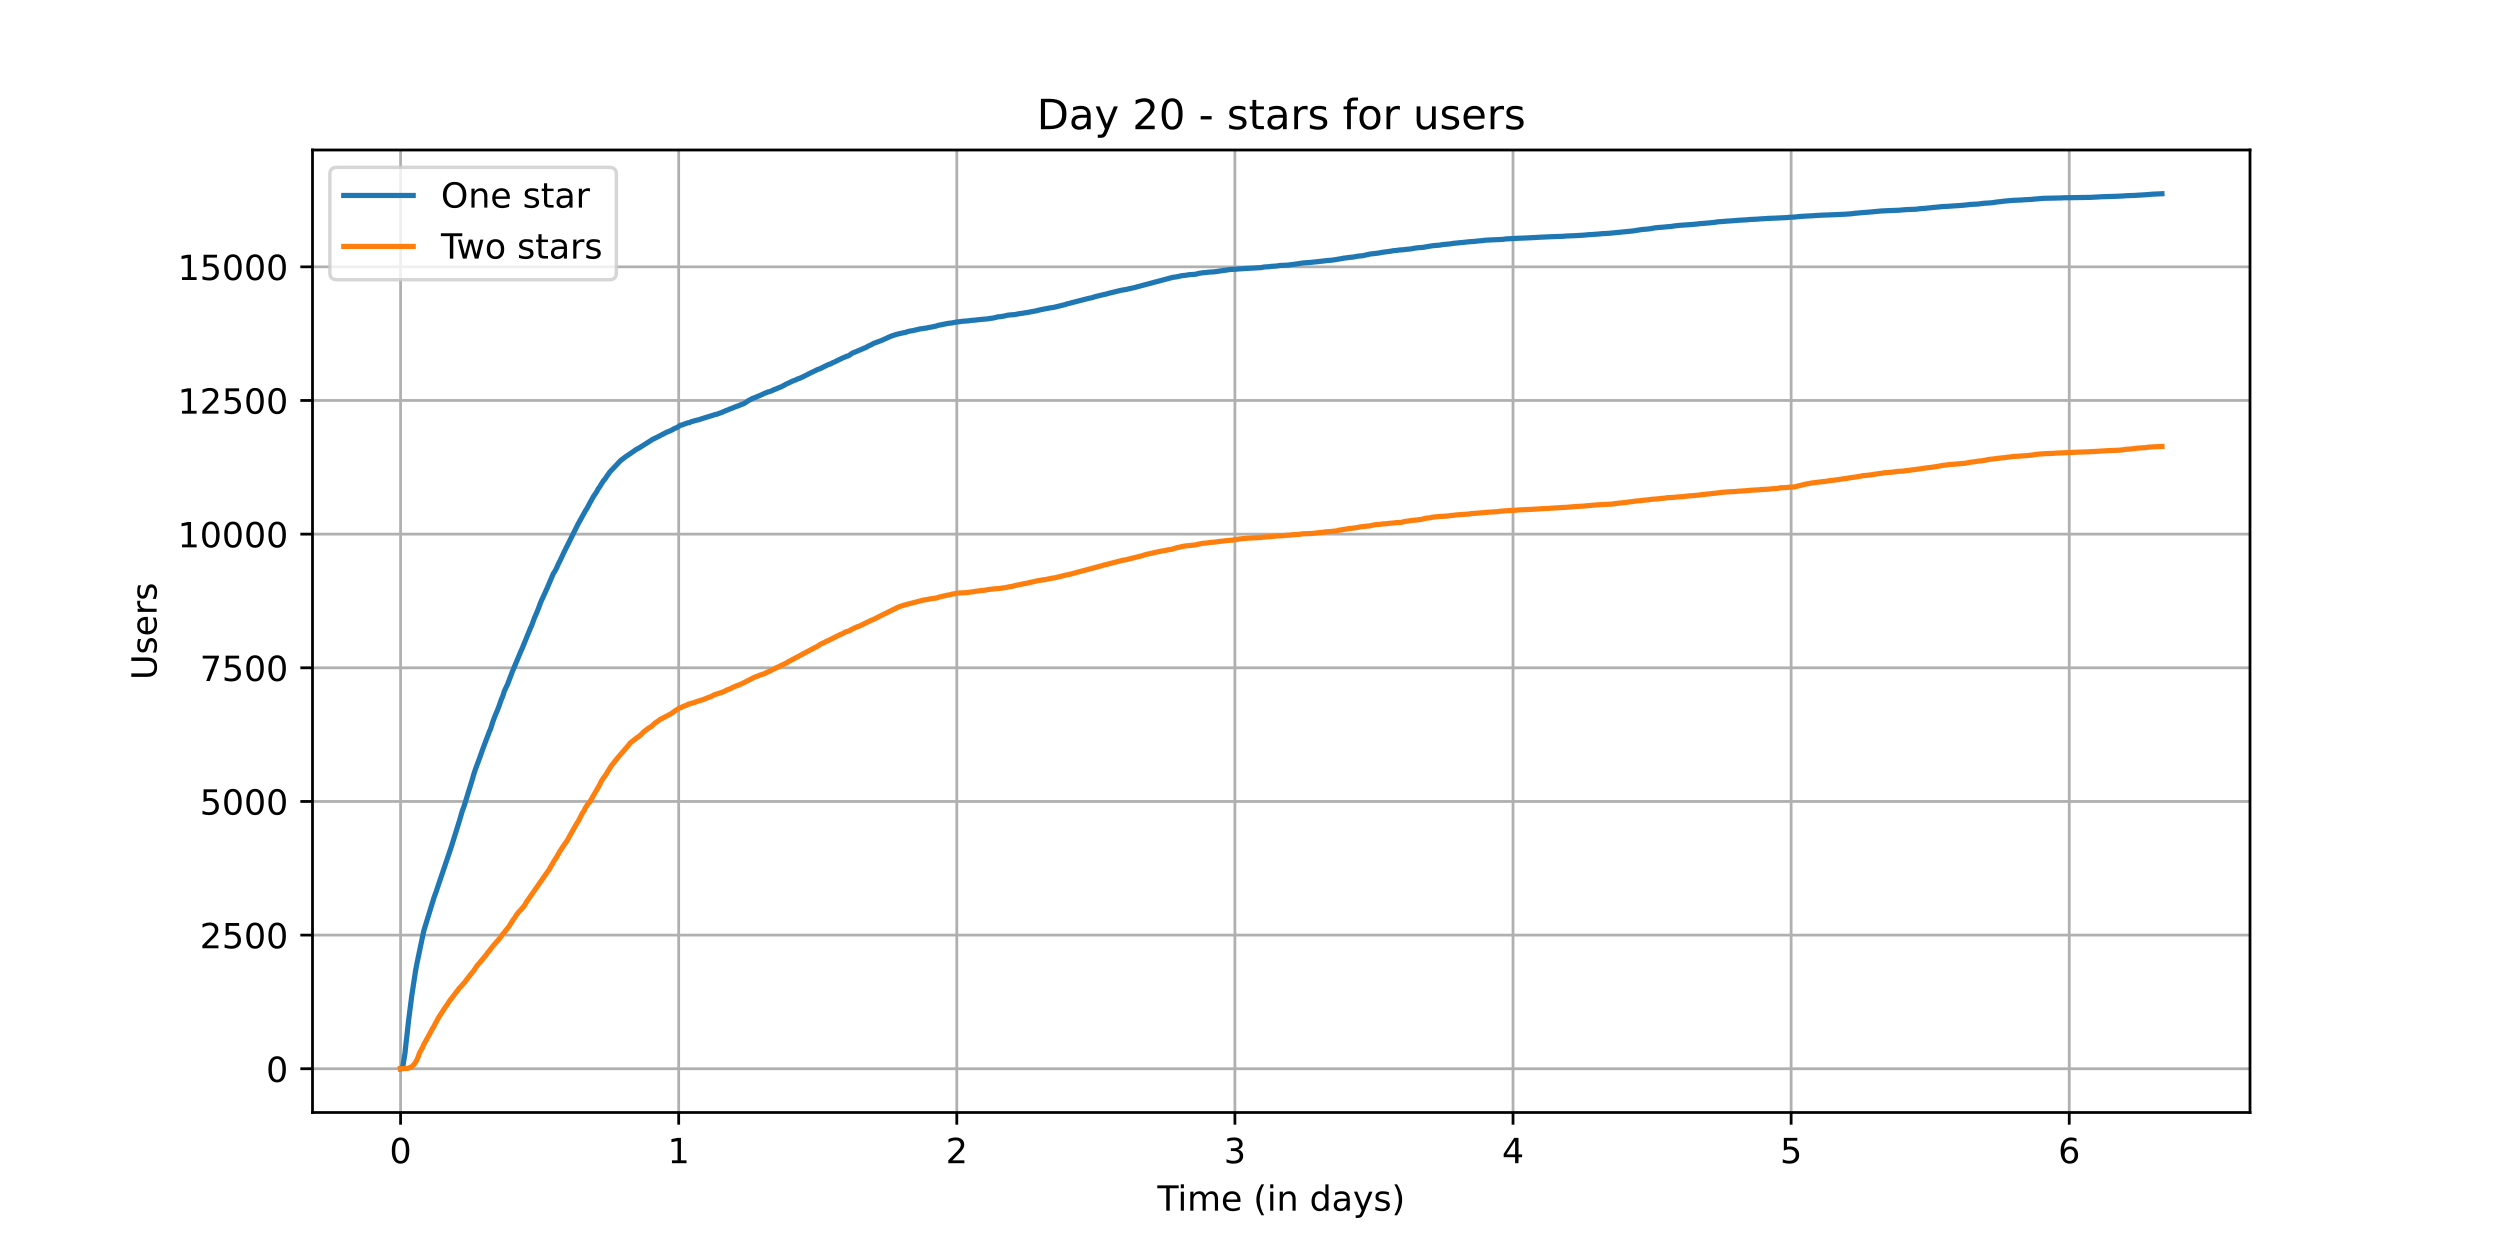 <?xml version="1.0" encoding="utf-8" standalone="no"?>
<!DOCTYPE svg PUBLIC "-//W3C//DTD SVG 1.1//EN"
  "http://www.w3.org/Graphics/SVG/1.1/DTD/svg11.dtd">
<!-- Created with matplotlib (https://matplotlib.org/) -->
<svg height="360pt" version="1.1" viewBox="0 0 720 360" width="720pt" xmlns="http://www.w3.org/2000/svg" xmlns:xlink="http://www.w3.org/1999/xlink">
 <defs>
  <style type="text/css">*{stroke-linecap:butt;stroke-linejoin:round;}</style>
 </defs>
 <g id="figure_1">
  <g id="patch_1">
   <path d="M 0 360 
L 720 360 
L 720 0 
L 0 0 
z
" style="fill:#ffffff;"/>
  </g>
  <g id="axes_1">
   <g id="patch_2">
    <path d="M 90 320.4 
L 648 320.4 
L 648 43.2 
L 90 43.2 
z
" style="fill:#ffffff;"/>
   </g>
   <g id="matplotlib.axis_1">
    <g id="xtick_1">
     <g id="line2d_1">
      <path clip-path="url(#pa13ae4df07)" d="M 115.364 320.4 
L 115.364 43.2 
" style="fill:none;stroke:#b0b0b0;stroke-linecap:square;stroke-width:0.8;"/>
     </g>
     <g id="line2d_2">
      <defs>
       <path d="M 0 0 
L 0 3.5 
" id="m9152750bd2" style="stroke:#000000;stroke-width:0.8;"/>
      </defs>
      <g>
       <use style="stroke:#000000;stroke-width:0.8;" x="115.364" xlink:href="#m9152750bd2" y="320.4"/>
      </g>
     </g>
     <g id="text_1">
      <!-- 0 -->
      <g transform="translate(112.182 334.998)scale(0.1 -0.1)">
       <defs>
        <path d="M 31.781 66.406 
Q 24.172 66.406 20.328 58.906 
Q 16.5 51.422 16.5 36.375 
Q 16.5 21.391 20.328 13.891 
Q 24.172 6.391 31.781 6.391 
Q 39.453 6.391 43.281 13.891 
Q 47.125 21.391 47.125 36.375 
Q 47.125 51.422 43.281 58.906 
Q 39.453 66.406 31.781 66.406 
z
M 31.781 74.219 
Q 44.047 74.219 50.516 64.516 
Q 56.984 54.828 56.984 36.375 
Q 56.984 17.969 50.516 8.266 
Q 44.047 -1.422 31.781 -1.422 
Q 19.531 -1.422 13.062 8.266 
Q 6.594 17.969 6.594 36.375 
Q 6.594 54.828 13.062 64.516 
Q 19.531 74.219 31.781 74.219 
z
" id="DejaVuSans-48"/>
       </defs>
       <use xlink:href="#DejaVuSans-48"/>
      </g>
     </g>
    </g>
    <g id="xtick_2">
     <g id="line2d_3">
      <path clip-path="url(#pa13ae4df07)" d="M 195.46 320.4 
L 195.46 43.2 
" style="fill:none;stroke:#b0b0b0;stroke-linecap:square;stroke-width:0.8;"/>
     </g>
     <g id="line2d_4">
      <g>
       <use style="stroke:#000000;stroke-width:0.8;" x="195.46" xlink:href="#m9152750bd2" y="320.4"/>
      </g>
     </g>
     <g id="text_2">
      <!-- 1 -->
      <g transform="translate(192.279 334.998)scale(0.1 -0.1)">
       <defs>
        <path d="M 12.406 8.297 
L 28.516 8.297 
L 28.516 63.922 
L 10.984 60.406 
L 10.984 69.391 
L 28.422 72.906 
L 38.281 72.906 
L 38.281 8.297 
L 54.391 8.297 
L 54.391 0 
L 12.406 0 
z
" id="DejaVuSans-49"/>
       </defs>
       <use xlink:href="#DejaVuSans-49"/>
      </g>
     </g>
    </g>
    <g id="xtick_3">
     <g id="line2d_5">
      <path clip-path="url(#pa13ae4df07)" d="M 275.557 320.4 
L 275.557 43.2 
" style="fill:none;stroke:#b0b0b0;stroke-linecap:square;stroke-width:0.8;"/>
     </g>
     <g id="line2d_6">
      <g>
       <use style="stroke:#000000;stroke-width:0.8;" x="275.557" xlink:href="#m9152750bd2" y="320.4"/>
      </g>
     </g>
     <g id="text_3">
      <!-- 2 -->
      <g transform="translate(272.376 334.998)scale(0.1 -0.1)">
       <defs>
        <path d="M 19.188 8.297 
L 53.609 8.297 
L 53.609 0 
L 7.328 0 
L 7.328 8.297 
Q 12.938 14.109 22.625 23.891 
Q 32.328 33.688 34.812 36.531 
Q 39.547 41.844 41.422 45.531 
Q 43.312 49.219 43.312 52.781 
Q 43.312 58.594 39.234 62.25 
Q 35.156 65.922 28.609 65.922 
Q 23.969 65.922 18.812 64.312 
Q 13.672 62.703 7.812 59.422 
L 7.812 69.391 
Q 13.766 71.781 18.938 73 
Q 24.125 74.219 28.422 74.219 
Q 39.75 74.219 46.484 68.547 
Q 53.219 62.891 53.219 53.422 
Q 53.219 48.922 51.531 44.891 
Q 49.859 40.875 45.406 35.406 
Q 44.188 33.984 37.641 27.219 
Q 31.109 20.453 19.188 8.297 
z
" id="DejaVuSans-50"/>
       </defs>
       <use xlink:href="#DejaVuSans-50"/>
      </g>
     </g>
    </g>
    <g id="xtick_4">
     <g id="line2d_7">
      <path clip-path="url(#pa13ae4df07)" d="M 355.653 320.4 
L 355.653 43.2 
" style="fill:none;stroke:#b0b0b0;stroke-linecap:square;stroke-width:0.8;"/>
     </g>
     <g id="line2d_8">
      <g>
       <use style="stroke:#000000;stroke-width:0.8;" x="355.653" xlink:href="#m9152750bd2" y="320.4"/>
      </g>
     </g>
     <g id="text_4">
      <!-- 3 -->
      <g transform="translate(352.472 334.998)scale(0.1 -0.1)">
       <defs>
        <path d="M 40.578 39.312 
Q 47.656 37.797 51.625 33 
Q 55.609 28.219 55.609 21.188 
Q 55.609 10.406 48.188 4.484 
Q 40.766 -1.422 27.094 -1.422 
Q 22.516 -1.422 17.656 -0.516 
Q 12.797 0.391 7.625 2.203 
L 7.625 11.719 
Q 11.719 9.328 16.594 8.109 
Q 21.484 6.891 26.812 6.891 
Q 36.078 6.891 40.938 10.547 
Q 45.797 14.203 45.797 21.188 
Q 45.797 27.641 41.281 31.266 
Q 36.766 34.906 28.719 34.906 
L 20.219 34.906 
L 20.219 43.016 
L 29.109 43.016 
Q 36.375 43.016 40.234 45.922 
Q 44.094 48.828 44.094 54.297 
Q 44.094 59.906 40.109 62.906 
Q 36.141 65.922 28.719 65.922 
Q 24.656 65.922 20.016 65.031 
Q 15.375 64.156 9.812 62.312 
L 9.812 71.094 
Q 15.438 72.656 20.344 73.438 
Q 25.25 74.219 29.594 74.219 
Q 40.828 74.219 47.359 69.109 
Q 53.906 64.016 53.906 55.328 
Q 53.906 49.266 50.438 45.094 
Q 46.969 40.922 40.578 39.312 
z
" id="DejaVuSans-51"/>
       </defs>
       <use xlink:href="#DejaVuSans-51"/>
      </g>
     </g>
    </g>
    <g id="xtick_5">
     <g id="line2d_9">
      <path clip-path="url(#pa13ae4df07)" d="M 435.75 320.4 
L 435.75 43.2 
" style="fill:none;stroke:#b0b0b0;stroke-linecap:square;stroke-width:0.8;"/>
     </g>
     <g id="line2d_10">
      <g>
       <use style="stroke:#000000;stroke-width:0.8;" x="435.75" xlink:href="#m9152750bd2" y="320.4"/>
      </g>
     </g>
     <g id="text_5">
      <!-- 4 -->
      <g transform="translate(432.569 334.998)scale(0.1 -0.1)">
       <defs>
        <path d="M 37.797 64.312 
L 12.891 25.391 
L 37.797 25.391 
z
M 35.203 72.906 
L 47.609 72.906 
L 47.609 25.391 
L 58.016 25.391 
L 58.016 17.188 
L 47.609 17.188 
L 47.609 0 
L 37.797 0 
L 37.797 17.188 
L 4.891 17.188 
L 4.891 26.703 
z
" id="DejaVuSans-52"/>
       </defs>
       <use xlink:href="#DejaVuSans-52"/>
      </g>
     </g>
    </g>
    <g id="xtick_6">
     <g id="line2d_11">
      <path clip-path="url(#pa13ae4df07)" d="M 515.846 320.4 
L 515.846 43.2 
" style="fill:none;stroke:#b0b0b0;stroke-linecap:square;stroke-width:0.8;"/>
     </g>
     <g id="line2d_12">
      <g>
       <use style="stroke:#000000;stroke-width:0.8;" x="515.846" xlink:href="#m9152750bd2" y="320.4"/>
      </g>
     </g>
     <g id="text_6">
      <!-- 5 -->
      <g transform="translate(512.665 334.998)scale(0.1 -0.1)">
       <defs>
        <path d="M 10.797 72.906 
L 49.516 72.906 
L 49.516 64.594 
L 19.828 64.594 
L 19.828 46.734 
Q 21.969 47.469 24.109 47.828 
Q 26.266 48.188 28.422 48.188 
Q 40.625 48.188 47.75 41.5 
Q 54.891 34.812 54.891 23.391 
Q 54.891 11.625 47.562 5.094 
Q 40.234 -1.422 26.906 -1.422 
Q 22.312 -1.422 17.547 -0.641 
Q 12.797 0.141 7.719 1.703 
L 7.719 11.625 
Q 12.109 9.234 16.797 8.062 
Q 21.484 6.891 26.703 6.891 
Q 35.156 6.891 40.078 11.328 
Q 45.016 15.766 45.016 23.391 
Q 45.016 31 40.078 35.438 
Q 35.156 39.891 26.703 39.891 
Q 22.75 39.891 18.812 39.016 
Q 14.891 38.141 10.797 36.281 
z
" id="DejaVuSans-53"/>
       </defs>
       <use xlink:href="#DejaVuSans-53"/>
      </g>
     </g>
    </g>
    <g id="xtick_7">
     <g id="line2d_13">
      <path clip-path="url(#pa13ae4df07)" d="M 595.943 320.4 
L 595.943 43.2 
" style="fill:none;stroke:#b0b0b0;stroke-linecap:square;stroke-width:0.8;"/>
     </g>
     <g id="line2d_14">
      <g>
       <use style="stroke:#000000;stroke-width:0.8;" x="595.943" xlink:href="#m9152750bd2" y="320.4"/>
      </g>
     </g>
     <g id="text_7">
      <!-- 6 -->
      <g transform="translate(592.762 334.998)scale(0.1 -0.1)">
       <defs>
        <path d="M 33.016 40.375 
Q 26.375 40.375 22.484 35.828 
Q 18.609 31.297 18.609 23.391 
Q 18.609 15.531 22.484 10.953 
Q 26.375 6.391 33.016 6.391 
Q 39.656 6.391 43.531 10.953 
Q 47.406 15.531 47.406 23.391 
Q 47.406 31.297 43.531 35.828 
Q 39.656 40.375 33.016 40.375 
z
M 52.594 71.297 
L 52.594 62.312 
Q 48.875 64.062 45.094 64.984 
Q 41.312 65.922 37.594 65.922 
Q 27.828 65.922 22.672 59.328 
Q 17.531 52.734 16.797 39.406 
Q 19.672 43.656 24.016 45.922 
Q 28.375 48.188 33.594 48.188 
Q 44.578 48.188 50.953 41.516 
Q 57.328 34.859 57.328 23.391 
Q 57.328 12.156 50.688 5.359 
Q 44.047 -1.422 33.016 -1.422 
Q 20.359 -1.422 13.672 8.266 
Q 6.984 17.969 6.984 36.375 
Q 6.984 53.656 15.188 63.938 
Q 23.391 74.219 37.203 74.219 
Q 40.922 74.219 44.703 73.484 
Q 48.484 72.75 52.594 71.297 
z
" id="DejaVuSans-54"/>
       </defs>
       <use xlink:href="#DejaVuSans-54"/>
      </g>
     </g>
    </g>
    <g id="text_8">
     <!-- Time (in days) -->
     <g transform="translate(333.327 348.677)scale(0.1 -0.1)">
      <defs>
       <path d="M -0.297 72.906 
L 61.375 72.906 
L 61.375 64.594 
L 35.5 64.594 
L 35.5 0 
L 25.594 0 
L 25.594 64.594 
L -0.297 64.594 
z
" id="DejaVuSans-84"/>
       <path d="M 9.422 54.688 
L 18.406 54.688 
L 18.406 0 
L 9.422 0 
z
M 9.422 75.984 
L 18.406 75.984 
L 18.406 64.594 
L 9.422 64.594 
z
" id="DejaVuSans-105"/>
       <path d="M 52 44.188 
Q 55.375 50.25 60.062 53.125 
Q 64.75 56 71.094 56 
Q 79.641 56 84.281 50.016 
Q 88.922 44.047 88.922 33.016 
L 88.922 0 
L 79.891 0 
L 79.891 32.719 
Q 79.891 40.578 77.094 44.375 
Q 74.312 48.188 68.609 48.188 
Q 61.625 48.188 57.562 43.547 
Q 53.516 38.922 53.516 30.906 
L 53.516 0 
L 44.484 0 
L 44.484 32.719 
Q 44.484 40.625 41.703 44.406 
Q 38.922 48.188 33.109 48.188 
Q 26.219 48.188 22.156 43.531 
Q 18.109 38.875 18.109 30.906 
L 18.109 0 
L 9.078 0 
L 9.078 54.688 
L 18.109 54.688 
L 18.109 46.188 
Q 21.188 51.219 25.484 53.609 
Q 29.781 56 35.688 56 
Q 41.656 56 45.828 52.969 
Q 50 49.953 52 44.188 
z
" id="DejaVuSans-109"/>
       <path d="M 56.203 29.594 
L 56.203 25.203 
L 14.891 25.203 
Q 15.484 15.922 20.484 11.062 
Q 25.484 6.203 34.422 6.203 
Q 39.594 6.203 44.453 7.469 
Q 49.312 8.734 54.109 11.281 
L 54.109 2.781 
Q 49.266 0.734 44.188 -0.344 
Q 39.109 -1.422 33.891 -1.422 
Q 20.797 -1.422 13.156 6.188 
Q 5.516 13.812 5.516 26.812 
Q 5.516 40.234 12.766 48.109 
Q 20.016 56 32.328 56 
Q 43.359 56 49.781 48.891 
Q 56.203 41.797 56.203 29.594 
z
M 47.219 32.234 
Q 47.125 39.594 43.094 43.984 
Q 39.062 48.391 32.422 48.391 
Q 24.906 48.391 20.391 44.141 
Q 15.875 39.891 15.188 32.172 
z
" id="DejaVuSans-101"/>
       <path id="DejaVuSans-32"/>
       <path d="M 31 75.875 
Q 24.469 64.656 21.281 53.656 
Q 18.109 42.672 18.109 31.391 
Q 18.109 20.125 21.312 9.062 
Q 24.516 -2 31 -13.188 
L 23.188 -13.188 
Q 15.875 -1.703 12.234 9.375 
Q 8.594 20.453 8.594 31.391 
Q 8.594 42.281 12.203 53.312 
Q 15.828 64.359 23.188 75.875 
z
" id="DejaVuSans-40"/>
       <path d="M 54.891 33.016 
L 54.891 0 
L 45.906 0 
L 45.906 32.719 
Q 45.906 40.484 42.875 44.328 
Q 39.844 48.188 33.797 48.188 
Q 26.516 48.188 22.312 43.547 
Q 18.109 38.922 18.109 30.906 
L 18.109 0 
L 9.078 0 
L 9.078 54.688 
L 18.109 54.688 
L 18.109 46.188 
Q 21.344 51.125 25.703 53.562 
Q 30.078 56 35.797 56 
Q 45.219 56 50.047 50.172 
Q 54.891 44.344 54.891 33.016 
z
" id="DejaVuSans-110"/>
       <path d="M 45.406 46.391 
L 45.406 75.984 
L 54.391 75.984 
L 54.391 0 
L 45.406 0 
L 45.406 8.203 
Q 42.578 3.328 38.25 0.953 
Q 33.938 -1.422 27.875 -1.422 
Q 17.969 -1.422 11.734 6.484 
Q 5.516 14.406 5.516 27.297 
Q 5.516 40.188 11.734 48.094 
Q 17.969 56 27.875 56 
Q 33.938 56 38.25 53.625 
Q 42.578 51.266 45.406 46.391 
z
M 14.797 27.297 
Q 14.797 17.391 18.875 11.75 
Q 22.953 6.109 30.078 6.109 
Q 37.203 6.109 41.297 11.75 
Q 45.406 17.391 45.406 27.297 
Q 45.406 37.203 41.297 42.844 
Q 37.203 48.484 30.078 48.484 
Q 22.953 48.484 18.875 42.844 
Q 14.797 37.203 14.797 27.297 
z
" id="DejaVuSans-100"/>
       <path d="M 34.281 27.484 
Q 23.391 27.484 19.188 25 
Q 14.984 22.516 14.984 16.5 
Q 14.984 11.719 18.141 8.906 
Q 21.297 6.109 26.703 6.109 
Q 34.188 6.109 38.703 11.406 
Q 43.219 16.703 43.219 25.484 
L 43.219 27.484 
z
M 52.203 31.203 
L 52.203 0 
L 43.219 0 
L 43.219 8.297 
Q 40.141 3.328 35.547 0.953 
Q 30.953 -1.422 24.312 -1.422 
Q 15.922 -1.422 10.953 3.297 
Q 6 8.016 6 15.922 
Q 6 25.141 12.172 29.828 
Q 18.359 34.516 30.609 34.516 
L 43.219 34.516 
L 43.219 35.406 
Q 43.219 41.609 39.141 45 
Q 35.062 48.391 27.688 48.391 
Q 23 48.391 18.547 47.266 
Q 14.109 46.141 10.016 43.891 
L 10.016 52.203 
Q 14.938 54.109 19.578 55.047 
Q 24.219 56 28.609 56 
Q 40.484 56 46.344 49.844 
Q 52.203 43.703 52.203 31.203 
z
" id="DejaVuSans-97"/>
       <path d="M 32.172 -5.078 
Q 28.375 -14.844 24.75 -17.812 
Q 21.141 -20.797 15.094 -20.797 
L 7.906 -20.797 
L 7.906 -13.281 
L 13.188 -13.281 
Q 16.891 -13.281 18.938 -11.516 
Q 21 -9.766 23.484 -3.219 
L 25.094 0.875 
L 2.984 54.688 
L 12.5 54.688 
L 29.594 11.922 
L 46.688 54.688 
L 56.203 54.688 
z
" id="DejaVuSans-121"/>
       <path d="M 44.281 53.078 
L 44.281 44.578 
Q 40.484 46.531 36.375 47.5 
Q 32.281 48.484 27.875 48.484 
Q 21.188 48.484 17.844 46.438 
Q 14.5 44.391 14.5 40.281 
Q 14.5 37.156 16.891 35.375 
Q 19.281 33.594 26.516 31.984 
L 29.594 31.297 
Q 39.156 29.25 43.188 25.516 
Q 47.219 21.781 47.219 15.094 
Q 47.219 7.469 41.188 3.016 
Q 35.156 -1.422 24.609 -1.422 
Q 20.219 -1.422 15.453 -0.562 
Q 10.688 0.297 5.422 2 
L 5.422 11.281 
Q 10.406 8.688 15.234 7.391 
Q 20.062 6.109 24.812 6.109 
Q 31.156 6.109 34.562 8.281 
Q 37.984 10.453 37.984 14.406 
Q 37.984 18.062 35.516 20.016 
Q 33.062 21.969 24.703 23.781 
L 21.578 24.516 
Q 13.234 26.266 9.516 29.906 
Q 5.812 33.547 5.812 39.891 
Q 5.812 47.609 11.281 51.797 
Q 16.75 56 26.812 56 
Q 31.781 56 36.172 55.266 
Q 40.578 54.547 44.281 53.078 
z
" id="DejaVuSans-115"/>
       <path d="M 8.016 75.875 
L 15.828 75.875 
Q 23.141 64.359 26.781 53.312 
Q 30.422 42.281 30.422 31.391 
Q 30.422 20.453 26.781 9.375 
Q 23.141 -1.703 15.828 -13.188 
L 8.016 -13.188 
Q 14.5 -2 17.703 9.062 
Q 20.906 20.125 20.906 31.391 
Q 20.906 42.672 17.703 53.656 
Q 14.5 64.656 8.016 75.875 
z
" id="DejaVuSans-41"/>
      </defs>
      <use xlink:href="#DejaVuSans-84"/>
      <use x="57.959" xlink:href="#DejaVuSans-105"/>
      <use x="85.742" xlink:href="#DejaVuSans-109"/>
      <use x="183.154" xlink:href="#DejaVuSans-101"/>
      <use x="244.678" xlink:href="#DejaVuSans-32"/>
      <use x="276.465" xlink:href="#DejaVuSans-40"/>
      <use x="315.479" xlink:href="#DejaVuSans-105"/>
      <use x="343.262" xlink:href="#DejaVuSans-110"/>
      <use x="406.641" xlink:href="#DejaVuSans-32"/>
      <use x="438.428" xlink:href="#DejaVuSans-100"/>
      <use x="501.904" xlink:href="#DejaVuSans-97"/>
      <use x="563.184" xlink:href="#DejaVuSans-121"/>
      <use x="622.363" xlink:href="#DejaVuSans-115"/>
      <use x="674.463" xlink:href="#DejaVuSans-41"/>
     </g>
    </g>
   </g>
   <g id="matplotlib.axis_2">
    <g id="ytick_1">
     <g id="line2d_15">
      <path clip-path="url(#pa13ae4df07)" d="M 90 307.8 
L 648 307.8 
" style="fill:none;stroke:#b0b0b0;stroke-linecap:square;stroke-width:0.8;"/>
     </g>
     <g id="line2d_16">
      <defs>
       <path d="M 0 0 
L -3.5 0 
" id="m654a6c3e1d" style="stroke:#000000;stroke-width:0.8;"/>
      </defs>
      <g>
       <use style="stroke:#000000;stroke-width:0.8;" x="90" xlink:href="#m654a6c3e1d" y="307.8"/>
      </g>
     </g>
     <g id="text_9">
      <!-- 0 -->
      <g transform="translate(76.638 311.599)scale(0.1 -0.1)">
       <use xlink:href="#DejaVuSans-48"/>
      </g>
     </g>
    </g>
    <g id="ytick_2">
     <g id="line2d_17">
      <path clip-path="url(#pa13ae4df07)" d="M 90 269.308 
L 648 269.308 
" style="fill:none;stroke:#b0b0b0;stroke-linecap:square;stroke-width:0.8;"/>
     </g>
     <g id="line2d_18">
      <g>
       <use style="stroke:#000000;stroke-width:0.8;" x="90" xlink:href="#m654a6c3e1d" y="269.308"/>
      </g>
     </g>
     <g id="text_10">
      <!-- 2500 -->
      <g transform="translate(57.55 273.107)scale(0.1 -0.1)">
       <use xlink:href="#DejaVuSans-50"/>
       <use x="63.623" xlink:href="#DejaVuSans-53"/>
       <use x="127.246" xlink:href="#DejaVuSans-48"/>
       <use x="190.869" xlink:href="#DejaVuSans-48"/>
      </g>
     </g>
    </g>
    <g id="ytick_3">
     <g id="line2d_19">
      <path clip-path="url(#pa13ae4df07)" d="M 90 230.816 
L 648 230.816 
" style="fill:none;stroke:#b0b0b0;stroke-linecap:square;stroke-width:0.8;"/>
     </g>
     <g id="line2d_20">
      <g>
       <use style="stroke:#000000;stroke-width:0.8;" x="90" xlink:href="#m654a6c3e1d" y="230.816"/>
      </g>
     </g>
     <g id="text_11">
      <!-- 5000 -->
      <g transform="translate(57.55 234.615)scale(0.1 -0.1)">
       <use xlink:href="#DejaVuSans-53"/>
       <use x="63.623" xlink:href="#DejaVuSans-48"/>
       <use x="127.246" xlink:href="#DejaVuSans-48"/>
       <use x="190.869" xlink:href="#DejaVuSans-48"/>
      </g>
     </g>
    </g>
    <g id="ytick_4">
     <g id="line2d_21">
      <path clip-path="url(#pa13ae4df07)" d="M 90 192.324 
L 648 192.324 
" style="fill:none;stroke:#b0b0b0;stroke-linecap:square;stroke-width:0.8;"/>
     </g>
     <g id="line2d_22">
      <g>
       <use style="stroke:#000000;stroke-width:0.8;" x="90" xlink:href="#m654a6c3e1d" y="192.324"/>
      </g>
     </g>
     <g id="text_12">
      <!-- 7500 -->
      <g transform="translate(57.55 196.123)scale(0.1 -0.1)">
       <defs>
        <path d="M 8.203 72.906 
L 55.078 72.906 
L 55.078 68.703 
L 28.609 0 
L 18.312 0 
L 43.219 64.594 
L 8.203 64.594 
z
" id="DejaVuSans-55"/>
       </defs>
       <use xlink:href="#DejaVuSans-55"/>
       <use x="63.623" xlink:href="#DejaVuSans-53"/>
       <use x="127.246" xlink:href="#DejaVuSans-48"/>
       <use x="190.869" xlink:href="#DejaVuSans-48"/>
      </g>
     </g>
    </g>
    <g id="ytick_5">
     <g id="line2d_23">
      <path clip-path="url(#pa13ae4df07)" d="M 90 153.832 
L 648 153.832 
" style="fill:none;stroke:#b0b0b0;stroke-linecap:square;stroke-width:0.8;"/>
     </g>
     <g id="line2d_24">
      <g>
       <use style="stroke:#000000;stroke-width:0.8;" x="90" xlink:href="#m654a6c3e1d" y="153.832"/>
      </g>
     </g>
     <g id="text_13">
      <!-- 10000 -->
      <g transform="translate(51.188 157.631)scale(0.1 -0.1)">
       <use xlink:href="#DejaVuSans-49"/>
       <use x="63.623" xlink:href="#DejaVuSans-48"/>
       <use x="127.246" xlink:href="#DejaVuSans-48"/>
       <use x="190.869" xlink:href="#DejaVuSans-48"/>
       <use x="254.492" xlink:href="#DejaVuSans-48"/>
      </g>
     </g>
    </g>
    <g id="ytick_6">
     <g id="line2d_25">
      <path clip-path="url(#pa13ae4df07)" d="M 90 115.34 
L 648 115.34 
" style="fill:none;stroke:#b0b0b0;stroke-linecap:square;stroke-width:0.8;"/>
     </g>
     <g id="line2d_26">
      <g>
       <use style="stroke:#000000;stroke-width:0.8;" x="90" xlink:href="#m654a6c3e1d" y="115.34"/>
      </g>
     </g>
     <g id="text_14">
      <!-- 12500 -->
      <g transform="translate(51.188 119.139)scale(0.1 -0.1)">
       <use xlink:href="#DejaVuSans-49"/>
       <use x="63.623" xlink:href="#DejaVuSans-50"/>
       <use x="127.246" xlink:href="#DejaVuSans-53"/>
       <use x="190.869" xlink:href="#DejaVuSans-48"/>
       <use x="254.492" xlink:href="#DejaVuSans-48"/>
      </g>
     </g>
    </g>
    <g id="ytick_7">
     <g id="line2d_27">
      <path clip-path="url(#pa13ae4df07)" d="M 90 76.847 
L 648 76.847 
" style="fill:none;stroke:#b0b0b0;stroke-linecap:square;stroke-width:0.8;"/>
     </g>
     <g id="line2d_28">
      <g>
       <use style="stroke:#000000;stroke-width:0.8;" x="90" xlink:href="#m654a6c3e1d" y="76.847"/>
      </g>
     </g>
     <g id="text_15">
      <!-- 15000 -->
      <g transform="translate(51.188 80.647)scale(0.1 -0.1)">
       <use xlink:href="#DejaVuSans-49"/>
       <use x="63.623" xlink:href="#DejaVuSans-53"/>
       <use x="127.246" xlink:href="#DejaVuSans-48"/>
       <use x="190.869" xlink:href="#DejaVuSans-48"/>
       <use x="254.492" xlink:href="#DejaVuSans-48"/>
      </g>
     </g>
    </g>
    <g id="text_16">
     <!-- Users -->
     <g transform="translate(45.108 195.801)rotate(-90)scale(0.1 -0.1)">
      <defs>
       <path d="M 8.688 72.906 
L 18.609 72.906 
L 18.609 28.609 
Q 18.609 16.891 22.844 11.734 
Q 27.094 6.594 36.625 6.594 
Q 46.094 6.594 50.344 11.734 
Q 54.594 16.891 54.594 28.609 
L 54.594 72.906 
L 64.5 72.906 
L 64.5 27.391 
Q 64.5 13.141 57.438 5.859 
Q 50.391 -1.422 36.625 -1.422 
Q 22.797 -1.422 15.734 5.859 
Q 8.688 13.141 8.688 27.391 
z
" id="DejaVuSans-85"/>
       <path d="M 41.109 46.297 
Q 39.594 47.172 37.812 47.578 
Q 36.031 48 33.891 48 
Q 26.266 48 22.188 43.047 
Q 18.109 38.094 18.109 28.812 
L 18.109 0 
L 9.078 0 
L 9.078 54.688 
L 18.109 54.688 
L 18.109 46.188 
Q 20.953 51.172 25.484 53.578 
Q 30.031 56 36.531 56 
Q 37.453 56 38.578 55.875 
Q 39.703 55.766 41.062 55.516 
z
" id="DejaVuSans-114"/>
      </defs>
      <use xlink:href="#DejaVuSans-85"/>
      <use x="73.193" xlink:href="#DejaVuSans-115"/>
      <use x="125.293" xlink:href="#DejaVuSans-101"/>
      <use x="186.816" xlink:href="#DejaVuSans-114"/>
      <use x="227.93" xlink:href="#DejaVuSans-115"/>
     </g>
    </g>
   </g>
   <g id="line2d_29">
    <path clip-path="url(#pa13ae4df07)" d="M 115.364 307.8 
L 115.692 307.738 
L 115.967 307.43 
L 116.629 303.366 
L 116.959 300.225 
L 117.18 298.362 
L 117.676 293.912 
L 118.613 286.599 
L 119.66 279.732 
L 120.046 277.638 
L 122.031 268.169 
L 122.252 267.429 
L 125.007 258.453 
L 125.558 256.975 
L 126.165 255.143 
L 129.858 244.242 
L 130.133 243.38 
L 132.339 236.312 
L 133.11 233.649 
L 133.662 232.155 
L 135.756 225.365 
L 136.087 224.288 
L 136.307 223.472 
L 136.859 221.732 
L 137.796 219.207 
L 138.127 218.314 
L 139.119 215.511 
L 140.993 210.554 
L 141.213 210.138 
L 141.49 209.306 
L 141.875 208.044 
L 142.151 207.289 
L 142.647 205.981 
L 143.253 204.564 
L 143.749 203.286 
L 144.025 202.455 
L 144.521 201.069 
L 144.686 200.792 
L 144.962 199.961 
L 145.238 199.068 
L 145.954 197.543 
L 146.119 197.22 
L 146.615 195.927 
L 147.002 194.91 
L 147.552 193.417 
L 147.828 192.786 
L 150.088 187.381 
L 150.198 187.197 
L 152.844 180.715 
L 153.009 180.437 
L 154.002 177.743 
L 154.223 177.296 
L 155.049 175.295 
L 155.269 174.694 
L 155.545 173.925 
L 155.986 172.847 
L 156.427 171.923 
L 156.648 171.446 
L 157.641 169.244 
L 159.349 165.21 
L 159.735 164.625 
L 159.901 164.363 
L 160.286 163.593 
L 160.342 163.532 
L 160.563 162.977 
L 160.948 162.146 
L 161.279 161.53 
L 162.215 159.513 
L 162.492 158.913 
L 166.021 151.861 
L 166.407 151.06 
L 168.281 147.704 
L 168.556 147.165 
L 168.998 146.518 
L 169.438 145.687 
L 170.044 144.532 
L 170.265 144.178 
L 170.927 142.961 
L 171.698 141.853 
L 171.919 141.483 
L 172.25 140.852 
L 172.746 140.128 
L 173.683 138.635 
L 173.904 138.296 
L 174.014 138.235 
L 174.454 137.665 
L 174.565 137.465 
L 174.896 136.957 
L 175.227 136.541 
L 175.557 136.002 
L 175.777 135.771 
L 178.809 132.569 
L 180.462 131.337 
L 180.793 131.137 
L 181.124 130.906 
L 182.172 130.198 
L 183.108 129.52 
L 183.274 129.428 
L 183.77 129.151 
L 183.991 129.058 
L 184.597 128.658 
L 184.762 128.565 
L 185.424 128.15 
L 187.187 127.041 
L 187.959 126.533 
L 189.447 125.809 
L 189.889 125.578 
L 192.149 124.408 
L 192.534 124.301 
L 192.755 124.177 
L 193.03 124.07 
L 193.582 123.808 
L 194.188 123.438 
L 195.07 123.084 
L 195.787 122.576 
L 196.007 122.484 
L 196.393 122.391 
L 197.44 122.006 
L 197.992 121.806 
L 198.598 121.698 
L 199.04 121.468 
L 199.481 121.344 
L 199.866 121.237 
L 200.142 121.144 
L 200.583 121.036 
L 200.913 120.959 
L 201.354 120.867 
L 202.016 120.621 
L 205.654 119.497 
L 205.929 119.389 
L 206.481 119.297 
L 206.811 119.158 
L 207.417 118.942 
L 207.748 118.835 
L 208.079 118.681 
L 208.796 118.388 
L 209.016 118.265 
L 209.953 117.926 
L 210.173 117.788 
L 210.394 117.711 
L 210.725 117.618 
L 211.717 117.187 
L 212.709 116.848 
L 213.375 116.556 
L 214.257 116.248 
L 214.532 116.032 
L 214.918 115.817 
L 215.745 115.247 
L 216.021 115.139 
L 216.461 114.908 
L 216.682 114.754 
L 216.958 114.662 
L 217.179 114.601 
L 217.896 114.293 
L 218.723 113.954 
L 218.943 113.861 
L 220.045 113.353 
L 220.21 113.261 
L 220.486 113.169 
L 221.202 112.876 
L 221.699 112.768 
L 222.471 112.46 
L 222.911 112.214 
L 223.297 112.106 
L 223.958 111.814 
L 224.731 111.49 
L 225.006 111.413 
L 225.502 111.121 
L 225.998 110.89 
L 226.219 110.705 
L 226.438 110.613 
L 227.541 110.105 
L 227.706 110.012 
L 228.092 109.827 
L 228.919 109.504 
L 229.194 109.396 
L 229.415 109.319 
L 229.636 109.165 
L 230.132 109.011 
L 230.407 108.904 
L 231.509 108.396 
L 231.675 108.303 
L 233.825 107.21 
L 234.1 107.102 
L 235.588 106.363 
L 235.975 106.271 
L 236.305 106.117 
L 236.525 106.009 
L 238.344 105.101 
L 238.565 105.024 
L 238.896 104.885 
L 239.282 104.793 
L 239.888 104.408 
L 240.219 104.315 
L 241.983 103.438 
L 242.204 103.345 
L 242.645 103.099 
L 243.417 102.807 
L 243.692 102.653 
L 243.969 102.56 
L 244.244 102.529 
L 244.52 102.36 
L 244.685 102.252 
L 245.568 101.652 
L 245.733 101.59 
L 246.009 101.482 
L 246.726 101.205 
L 246.946 101.097 
L 247.663 100.805 
L 247.994 100.651 
L 248.657 100.374 
L 248.932 100.22 
L 249.263 100.158 
L 249.484 100.004 
L 249.869 99.804 
L 250.146 99.619 
L 250.862 99.327 
L 251.138 99.157 
L 251.468 98.957 
L 251.689 98.865 
L 252.241 98.665 
L 252.517 98.557 
L 253.785 98.095 
L 254.722 97.679 
L 255.329 97.402 
L 256.487 96.863 
L 256.763 96.786 
L 257.094 96.648 
L 257.425 96.54 
L 257.921 96.386 
L 258.252 96.278 
L 260.291 95.816 
L 260.843 95.709 
L 261.449 95.493 
L 261.89 95.401 
L 262.111 95.339 
L 262.828 95.231 
L 265.089 94.708 
L 265.916 94.615 
L 266.246 94.538 
L 267.019 94.461 
L 267.184 94.369 
L 267.9 94.261 
L 269.334 93.969 
L 269.775 93.861 
L 270.106 93.722 
L 271.373 93.476 
L 271.869 93.368 
L 273.137 93.122 
L 274.129 93.014 
L 275.452 92.752 
L 276.389 92.645 
L 277.216 92.521 
L 278.814 92.414 
L 279.641 92.29 
L 280.91 92.183 
L 281.571 92.106 
L 282.508 91.998 
L 283.059 91.952 
L 284.327 91.844 
L 285.264 91.69 
L 286.145 91.582 
L 286.532 91.474 
L 286.972 91.382 
L 287.249 91.274 
L 288.406 91.167 
L 289.674 90.92 
L 290.005 90.812 
L 290.776 90.705 
L 292.264 90.597 
L 293.642 90.32 
L 294.524 90.212 
L 295.572 90.027 
L 296.399 89.919 
L 296.618 89.842 
L 297.28 89.735 
L 298.493 89.504 
L 298.878 89.411 
L 299.099 89.334 
L 299.595 89.227 
L 300.973 88.949 
L 301.469 88.857 
L 301.745 88.811 
L 302.296 88.703 
L 302.516 88.657 
L 303.287 88.549 
L 303.618 88.487 
L 306.595 87.764 
L 306.925 87.687 
L 307.256 87.517 
L 307.862 87.41 
L 308.358 87.256 
L 313.651 85.901 
L 314.202 85.793 
L 314.533 85.731 
L 314.864 85.624 
L 315.471 85.408 
L 318.006 84.808 
L 318.558 84.7 
L 318.999 84.561 
L 319.385 84.454 
L 322.307 83.745 
L 322.693 83.637 
L 323.685 83.468 
L 324.291 83.376 
L 324.678 83.283 
L 325.119 83.176 
L 327.16 82.714 
L 327.49 82.606 
L 337.801 79.865 
L 338.739 79.757 
L 340.448 79.388 
L 341.496 79.28 
L 342.543 79.095 
L 344.363 78.988 
L 344.804 78.849 
L 345.245 78.741 
L 346.237 78.572 
L 347.561 78.464 
L 347.892 78.403 
L 349.545 78.295 
L 349.821 78.264 
L 350.703 78.156 
L 351.034 78.095 
L 351.695 77.987 
L 352.467 77.879 
L 353.293 77.787 
L 353.68 77.694 
L 354.341 77.617 
L 356.16 77.51 
L 356.711 77.463 
L 358.309 77.356 
L 358.805 77.325 
L 360.734 77.217 
L 361.23 77.186 
L 363.049 77.078 
L 364.097 76.894 
L 365.751 76.786 
L 365.971 76.724 
L 367.624 76.617 
L 368.562 76.463 
L 370.932 76.355 
L 371.759 76.232 
L 372.696 76.124 
L 372.971 76.078 
L 373.744 75.97 
L 374.68 75.816 
L 375.563 75.708 
L 376.059 75.677 
L 377.368 75.585 
L 381.562 75.123 
L 381.892 75.061 
L 383.271 74.954 
L 383.932 74.877 
L 384.703 74.769 
L 385.806 74.569 
L 386.522 74.461 
L 386.963 74.338 
L 387.459 74.307 
L 388.176 74.199 
L 388.837 74.122 
L 389.83 74.014 
L 391.097 73.768 
L 392.365 73.66 
L 394.349 73.214 
L 394.901 73.106 
L 395.397 73.075 
L 396.278 72.967 
L 396.939 72.89 
L 397.491 72.798 
L 397.876 72.706 
L 398.648 72.598 
L 399.42 72.49 
L 400.137 72.398 
L 400.743 72.305 
L 401.129 72.213 
L 402.342 72.121 
L 402.728 72.028 
L 404.217 71.92 
L 404.989 71.813 
L 406.257 71.705 
L 407.525 71.459 
L 408.352 71.351 
L 408.848 71.32 
L 410.062 71.212 
L 410.392 71.135 
L 410.999 71.027 
L 411.936 70.874 
L 412.653 70.766 
L 413.26 70.704 
L 414.694 70.596 
L 415.08 70.504 
L 415.852 70.396 
L 416.403 70.35 
L 417.616 70.242 
L 418.554 70.088 
L 419.712 69.98 
L 420.373 69.904 
L 421.587 69.796 
L 422.249 69.719 
L 423.297 69.611 
L 423.793 69.58 
L 425.061 69.488 
L 425.282 69.426 
L 426.825 69.318 
L 427.708 69.18 
L 429.859 69.072 
L 430.3 69.057 
L 432.78 68.949 
L 433.662 68.81 
L 435.812 68.703 
L 436.363 68.656 
L 439.119 68.549 
L 439.56 68.533 
L 441.654 68.425 
L 442.096 68.41 
L 443.805 68.302 
L 444.245 68.287 
L 446.505 68.179 
L 446.946 68.164 
L 450.254 68.056 
L 450.915 67.979 
L 453.616 67.871 
L 454.112 67.84 
L 456.041 67.733 
L 456.647 67.671 
L 457.86 67.563 
L 458.301 67.548 
L 459.899 67.44 
L 460.396 67.409 
L 461.278 67.317 
L 461.553 67.286 
L 463.428 67.194 
L 463.703 67.163 
L 464.805 67.055 
L 465.412 66.993 
L 466.624 66.886 
L 467.341 66.793 
L 468.609 66.686 
L 469.215 66.624 
L 470.262 66.516 
L 471.144 66.378 
L 471.805 66.27 
L 472.743 66.116 
L 474.011 66.008 
L 474.562 65.962 
L 475.388 65.854 
L 476.601 65.623 
L 477.704 65.515 
L 478.2 65.485 
L 479.413 65.377 
L 480.019 65.315 
L 481.398 65.207 
L 482.389 65.038 
L 483.438 64.93 
L 483.989 64.884 
L 485.423 64.776 
L 485.864 64.761 
L 487.297 64.653 
L 487.904 64.592 
L 489.061 64.499 
L 489.447 64.407 
L 491.046 64.314 
L 491.322 64.268 
L 492.701 64.16 
L 492.977 64.114 
L 494.135 64.007 
L 494.41 63.914 
L 494.962 63.868 
L 496.561 63.76 
L 497.167 63.699 
L 498.877 63.591 
L 499.429 63.545 
L 500.751 63.437 
L 501.247 63.406 
L 503.178 63.298 
L 503.839 63.221 
L 506.155 63.113 
L 506.761 63.052 
L 508.581 62.944 
L 508.857 62.913 
L 511.723 62.806 
L 512.219 62.775 
L 514.588 62.667 
L 515.25 62.59 
L 517.015 62.498 
L 517.29 62.467 
L 518.007 62.374 
L 519.55 62.267 
L 520.046 62.236 
L 522.251 62.128 
L 522.857 62.067 
L 524.896 61.959 
L 525.338 61.943 
L 528.37 61.836 
L 528.866 61.805 
L 531.291 61.697 
L 531.787 61.666 
L 533.22 61.558 
L 533.993 61.451 
L 535.206 61.343 
L 535.812 61.281 
L 537.3 61.173 
L 537.852 61.127 
L 539.175 61.02 
L 539.837 60.943 
L 541.049 60.835 
L 541.655 60.773 
L 543.805 60.665 
L 544.246 60.65 
L 547.002 60.542 
L 547.608 60.481 
L 548.932 60.373 
L 549.372 60.357 
L 551.962 60.25 
L 552.845 60.111 
L 554.498 60.003 
L 554.774 59.957 
L 555.711 59.865 
L 555.987 59.834 
L 556.924 59.726 
L 557.42 59.695 
L 558.522 59.588 
L 559.184 59.511 
L 561.278 59.403 
L 561.83 59.357 
L 563.484 59.249 
L 563.98 59.218 
L 565.413 59.11 
L 566.02 59.049 
L 566.902 58.956 
L 567.233 58.895 
L 567.73 58.864 
L 569.825 58.756 
L 570.652 58.633 
L 571.535 58.525 
L 571.976 58.51 
L 573.574 58.402 
L 573.851 58.371 
L 574.512 58.263 
L 575.339 58.14 
L 576.442 58.033 
L 576.773 57.971 
L 577.876 57.863 
L 578.373 57.832 
L 579.475 57.725 
L 579.972 57.694 
L 582.452 57.586 
L 583.058 57.524 
L 585.098 57.432 
L 585.374 57.386 
L 586.531 57.278 
L 587.028 57.247 
L 588.185 57.14 
L 588.681 57.109 
L 593.807 57.001 
L 594.358 56.955 
L 602.02 56.847 
L 602.516 56.816 
L 604.611 56.708 
L 605.162 56.662 
L 608.91 56.554 
L 609.351 56.539 
L 611.611 56.431 
L 612.217 56.37 
L 615.138 56.262 
L 615.69 56.216 
L 617.675 56.108 
L 618.226 56.062 
L 619.495 55.954 
L 619.991 55.923 
L 622.305 55.815 
L 622.636 55.8 
L 622.636 55.8 
" style="fill:none;stroke:#1f77b4;stroke-linecap:square;stroke-width:1.5;"/>
   </g>
   <g id="line2d_30">
    <path clip-path="url(#pa13ae4df07)" d="M 115.364 307.8 
L 117.4 307.692 
L 118.448 307.307 
L 119.219 306.568 
L 119.606 306.045 
L 119.936 305.506 
L 120.487 304.259 
L 120.818 303.258 
L 121.425 302.165 
L 121.7 301.672 
L 122.031 300.871 
L 123.794 297.684 
L 124.235 296.822 
L 124.346 296.653 
L 124.677 296.052 
L 124.952 295.652 
L 125.173 295.175 
L 126.385 292.911 
L 126.827 292.28 
L 128.26 290.047 
L 128.535 289.709 
L 129.693 287.953 
L 129.802 287.846 
L 132.283 284.582 
L 132.945 283.904 
L 133.716 282.996 
L 133.881 282.873 
L 134.102 282.503 
L 135.645 280.517 
L 135.701 280.501 
L 135.921 280.178 
L 136.362 279.67 
L 136.915 278.823 
L 137.411 278.1 
L 137.686 277.776 
L 138.347 277.022 
L 140.111 274.912 
L 140.386 274.435 
L 140.663 274.158 
L 142.096 272.31 
L 142.592 271.756 
L 142.977 271.279 
L 143.308 270.986 
L 144.3 269.754 
L 144.631 269.2 
L 145.127 268.692 
L 145.458 268.246 
L 145.623 267.999 
L 145.899 267.676 
L 146.615 266.767 
L 146.891 266.321 
L 147.938 264.673 
L 148.269 264.273 
L 148.71 263.503 
L 148.875 263.288 
L 149.04 263.149 
L 149.261 262.795 
L 149.978 262.071 
L 150.97 260.886 
L 151.08 260.763 
L 151.521 259.931 
L 158.357 250.123 
L 158.578 249.6 
L 159.019 248.969 
L 159.349 248.337 
L 160.066 247.167 
L 160.286 246.906 
L 160.563 246.336 
L 160.948 245.735 
L 161.224 245.135 
L 161.555 244.765 
L 161.885 244.165 
L 162.161 243.795 
L 162.381 243.487 
L 162.712 242.979 
L 163.043 242.564 
L 163.429 241.948 
L 163.65 241.532 
L 165.689 237.883 
L 166.351 236.774 
L 166.572 236.482 
L 167.675 234.265 
L 168.226 233.51 
L 168.556 232.71 
L 168.942 232.155 
L 169.548 231.216 
L 169.879 230.954 
L 170.21 230.339 
L 172.746 225.95 
L 172.966 225.412 
L 173.352 224.719 
L 173.683 224.211 
L 174.344 223.333 
L 174.62 222.917 
L 174.896 222.394 
L 175.116 222.07 
L 175.777 220.993 
L 175.998 220.623 
L 176.879 219.545 
L 177.156 219.13 
L 177.375 218.883 
L 177.431 218.883 
L 177.762 218.406 
L 181.069 214.557 
L 181.454 214.002 
L 183.604 212.34 
L 183.991 212.124 
L 184.597 211.585 
L 184.818 211.37 
L 185.203 210.923 
L 186.747 209.722 
L 186.912 209.63 
L 187.464 209.291 
L 187.684 209.168 
L 188.07 208.783 
L 188.235 208.614 
L 188.455 208.413 
L 188.566 208.306 
L 188.786 208.152 
L 189.062 207.967 
L 189.668 207.551 
L 189.889 207.32 
L 190.109 207.212 
L 193.195 205.596 
L 193.416 205.442 
L 193.747 205.211 
L 194.022 205.026 
L 194.353 204.734 
L 194.849 204.487 
L 195.731 203.856 
L 196.172 203.779 
L 196.613 203.517 
L 196.889 203.409 
L 197.771 203.071 
L 198.267 202.778 
L 198.819 202.67 
L 198.984 202.593 
L 199.205 202.501 
L 199.535 202.439 
L 200.031 202.332 
L 200.307 202.162 
L 202.567 201.454 
L 202.733 201.392 
L 203.559 201.054 
L 203.835 200.946 
L 204.165 200.838 
L 204.992 200.515 
L 205.598 200.145 
L 207.858 199.406 
L 208.575 199.129 
L 208.906 198.944 
L 209.292 198.744 
L 210.339 198.344 
L 210.725 198.159 
L 211 197.974 
L 211.882 197.605 
L 212.989 197.189 
L 214.147 196.65 
L 214.367 196.558 
L 217.179 195.095 
L 218.337 194.664 
L 218.723 194.479 
L 220.266 193.987 
L 220.486 193.817 
L 221.037 193.571 
L 221.313 193.463 
L 221.809 193.232 
L 222.306 192.94 
L 222.525 192.847 
L 222.746 192.724 
L 223.021 192.632 
L 223.573 192.293 
L 223.793 192.216 
L 224.069 192.093 
L 224.4 192.016 
L 224.62 191.816 
L 225.171 191.554 
L 226.659 190.846 
L 226.935 190.676 
L 227.211 190.461 
L 227.486 190.353 
L 227.872 190.137 
L 233.715 187.012 
L 233.99 186.904 
L 234.596 186.519 
L 235.258 186.242 
L 236.14 185.626 
L 236.581 185.395 
L 237.628 184.933 
L 237.848 184.795 
L 238.069 184.656 
L 238.4 184.564 
L 240.329 183.578 
L 240.495 183.517 
L 240.77 183.332 
L 241.432 183.039 
L 241.874 182.793 
L 242.755 182.454 
L 243.307 182.1 
L 243.527 181.992 
L 243.913 181.885 
L 244.244 181.777 
L 244.85 181.561 
L 244.961 181.531 
L 245.181 181.3 
L 246.505 180.668 
L 246.671 180.607 
L 246.892 180.499 
L 247.333 180.391 
L 248.877 179.637 
L 249.429 179.375 
L 250.807 178.698 
L 251.083 178.59 
L 251.799 178.282 
L 252.241 178.051 
L 254.502 176.912 
L 254.943 176.711 
L 255.164 176.604 
L 257.148 175.603 
L 257.369 175.495 
L 257.921 175.249 
L 258.141 175.095 
L 258.968 174.741 
L 259.244 174.633 
L 259.629 174.525 
L 259.85 174.448 
L 260.126 174.34 
L 265.199 173.016 
L 265.64 172.908 
L 266.026 172.801 
L 266.798 172.693 
L 268.121 172.431 
L 269.003 172.323 
L 269.775 172.215 
L 270.05 172.123 
L 270.325 172.015 
L 270.656 171.908 
L 272.917 171.384 
L 273.633 171.292 
L 274.185 171.107 
L 275.066 170.968 
L 275.508 170.861 
L 276.169 170.784 
L 278.429 170.676 
L 279.256 170.553 
L 280.083 170.445 
L 281.075 170.275 
L 282.122 170.168 
L 282.343 170.106 
L 283.5 169.998 
L 284.658 169.783 
L 285.595 169.675 
L 286.256 169.598 
L 287.689 169.49 
L 288.351 169.413 
L 288.902 169.305 
L 289.618 169.213 
L 290.114 169.136 
L 290.335 169.044 
L 290.555 168.998 
L 291.437 168.905 
L 291.933 168.751 
L 292.32 168.643 
L 292.539 168.566 
L 293.201 168.459 
L 293.532 168.397 
L 295.185 168.043 
L 295.902 167.951 
L 296.399 167.797 
L 298.162 167.412 
L 298.493 167.335 
L 298.713 167.288 
L 299.154 167.181 
L 299.87 167.088 
L 300.366 166.981 
L 300.918 166.934 
L 301.469 166.827 
L 302.902 166.534 
L 303.673 166.426 
L 306.374 165.78 
L 306.705 165.672 
L 307.752 165.487 
L 308.083 165.395 
L 308.469 165.287 
L 308.91 165.179 
L 309.351 165.056 
L 316.959 163.024 
L 317.345 162.931 
L 317.951 162.7 
L 318.558 162.608 
L 318.889 162.531 
L 319.22 162.423 
L 323.465 161.33 
L 324.126 161.238 
L 324.512 161.145 
L 328.593 160.129 
L 329.034 160.037 
L 329.751 159.759 
L 331.681 159.328 
L 332.177 159.221 
L 332.618 159.097 
L 333.28 158.99 
L 333.501 158.897 
L 334.107 158.805 
L 334.494 158.712 
L 335.265 158.605 
L 335.596 158.543 
L 335.762 158.481 
L 336.92 158.266 
L 337.636 158.174 
L 337.912 158.02 
L 338.298 157.927 
L 338.574 157.835 
L 339.015 157.712 
L 340.558 157.388 
L 341.055 157.281 
L 341.772 157.188 
L 342.874 157.08 
L 343.48 157.019 
L 344.308 156.926 
L 344.694 156.819 
L 345.19 156.711 
L 346.458 156.465 
L 347.726 156.357 
L 348.609 156.218 
L 349.986 156.11 
L 350.813 155.987 
L 351.64 155.879 
L 352.191 155.833 
L 353.018 155.725 
L 353.624 155.664 
L 354.892 155.556 
L 355.222 155.495 
L 355.995 155.387 
L 356.655 155.279 
L 357.428 155.171 
L 358.695 155.063 
L 358.97 155.033 
L 360.459 154.925 
L 360.9 154.909 
L 363.105 154.802 
L 363.932 154.678 
L 365.805 154.571 
L 366.026 154.525 
L 366.963 154.432 
L 367.239 154.386 
L 369.444 154.278 
L 370.161 154.186 
L 371.869 154.093 
L 372.09 154.016 
L 374.129 153.909 
L 375.121 153.739 
L 377.989 153.631 
L 378.705 153.539 
L 379.642 153.431 
L 380.249 153.37 
L 381.342 153.277 
L 381.727 153.17 
L 383.381 153.062 
L 384.042 152.985 
L 385.09 152.892 
L 385.365 152.738 
L 385.971 152.646 
L 386.302 152.585 
L 386.963 152.477 
L 387.79 152.354 
L 388.341 152.261 
L 388.672 152.2 
L 389.223 152.153 
L 390.16 152.046 
L 391.207 151.861 
L 391.538 151.799 
L 391.703 151.738 
L 392.806 151.63 
L 393.522 151.538 
L 394.57 151.445 
L 394.845 151.353 
L 396.113 151.106 
L 397.435 151.014 
L 397.766 150.937 
L 399.31 150.829 
L 400.026 150.737 
L 401.184 150.629 
L 401.845 150.552 
L 403.555 150.444 
L 403.996 150.321 
L 404.437 150.244 
L 404.713 150.152 
L 405.651 150.044 
L 405.981 149.982 
L 406.698 149.875 
L 407.305 149.813 
L 408.297 149.736 
L 408.517 149.675 
L 409.179 149.598 
L 409.676 149.505 
L 410.116 149.382 
L 410.503 149.29 
L 410.833 149.228 
L 411.881 149.12 
L 412.267 149.012 
L 412.873 148.905 
L 413.48 148.843 
L 414.694 148.735 
L 415.135 148.72 
L 416.899 148.612 
L 417.782 148.474 
L 418.83 148.381 
L 419.16 148.32 
L 420.539 148.212 
L 421.091 148.166 
L 422.91 148.058 
L 423.849 147.904 
L 425.447 147.796 
L 426.054 147.735 
L 427.543 147.627 
L 427.818 147.596 
L 428.921 147.488 
L 429.362 147.473 
L 431.127 147.365 
L 431.898 147.257 
L 433.111 147.149 
L 433.662 147.103 
L 435.867 146.995 
L 436.418 146.949 
L 437.686 146.841 
L 438.127 146.826 
L 440.608 146.718 
L 441.104 146.688 
L 443.087 146.58 
L 443.694 146.518 
L 446.23 146.41 
L 446.836 146.349 
L 448.766 146.241 
L 449.316 146.195 
L 451.411 146.087 
L 452.018 146.025 
L 453.175 145.933 
L 453.451 145.887 
L 455.71 145.779 
L 456.262 145.733 
L 457.474 145.625 
L 457.97 145.594 
L 458.742 145.487 
L 459.183 145.471 
L 460.561 145.363 
L 461.057 145.333 
L 463.428 145.225 
L 463.924 145.194 
L 464.916 145.086 
L 465.247 145.025 
L 465.853 144.963 
L 466.735 144.855 
L 467.286 144.809 
L 468.278 144.701 
L 469.16 144.563 
L 470.153 144.455 
L 471.089 144.301 
L 472.467 144.193 
L 473.294 144.07 
L 474.562 143.962 
L 475.444 143.824 
L 476.822 143.716 
L 477.318 143.685 
L 478.255 143.577 
L 478.861 143.516 
L 479.688 143.423 
L 480.019 143.346 
L 482.114 143.239 
L 482.831 143.146 
L 484.596 143.038 
L 485.312 142.946 
L 486.139 142.854 
L 486.416 142.808 
L 488.124 142.7 
L 488.4 142.654 
L 489.668 142.546 
L 490.054 142.453 
L 491.157 142.361 
L 491.377 142.299 
L 491.874 142.269 
L 492.867 142.176 
L 493.198 142.115 
L 494.245 142.022 
L 494.521 141.976 
L 495.403 141.868 
L 496.065 141.791 
L 497.223 141.684 
L 497.719 141.653 
L 499.925 141.545 
L 500.586 141.468 
L 502.405 141.36 
L 502.957 141.314 
L 504.115 141.222 
L 504.391 141.175 
L 506.542 141.068 
L 507.203 140.991 
L 509.407 140.883 
L 509.684 140.837 
L 510.84 140.729 
L 511.282 140.714 
L 512.274 140.621 
L 512.605 140.483 
L 514.754 140.406 
L 514.975 140.344 
L 516.738 140.236 
L 520.321 139.359 
L 521.038 139.251 
L 521.424 139.158 
L 522.196 139.051 
L 522.967 138.943 
L 523.904 138.835 
L 524.566 138.758 
L 525.613 138.65 
L 526.55 138.496 
L 527.103 138.404 
L 527.378 138.373 
L 528.37 138.281 
L 528.591 138.219 
L 529.638 138.111 
L 530.74 137.911 
L 531.732 137.804 
L 532.945 137.573 
L 533.773 137.465 
L 534.489 137.372 
L 535.096 137.265 
L 536.033 137.111 
L 536.419 137.003 
L 536.97 136.957 
L 538.127 136.849 
L 538.403 136.803 
L 539.285 136.695 
L 540.277 136.526 
L 540.993 136.418 
L 541.71 136.325 
L 542.372 136.233 
L 542.592 136.156 
L 544.135 136.048 
L 544.687 136.002 
L 545.624 135.894 
L 546.506 135.756 
L 548.325 135.663 
L 548.766 135.54 
L 549.207 135.525 
L 550.034 135.432 
L 550.364 135.355 
L 551.412 135.248 
L 552.239 135.124 
L 553.12 135.017 
L 554.002 134.878 
L 554.664 134.77 
L 555.38 134.678 
L 556.372 134.57 
L 557.254 134.432 
L 558.026 134.324 
L 559.459 134.031 
L 560.562 133.924 
L 561.444 133.785 
L 562.988 133.677 
L 563.539 133.631 
L 564.586 133.539 
L 564.862 133.492 
L 566.129 133.4 
L 566.46 133.323 
L 567.068 133.215 
L 567.454 133.123 
L 568.447 133.015 
L 569.329 132.877 
L 569.99 132.769 
L 570.432 132.753 
L 571.204 132.646 
L 572.748 132.322 
L 573.795 132.214 
L 574.567 132.107 
L 575.449 131.999 
L 576.166 131.907 
L 577.269 131.799 
L 578.042 131.691 
L 579.034 131.583 
L 579.862 131.46 
L 581.846 131.352 
L 582.121 131.321 
L 583.72 131.214 
L 584.326 131.152 
L 585.318 131.06 
L 585.649 130.983 
L 586.311 130.875 
L 586.972 130.798 
L 588.46 130.69 
L 588.957 130.659 
L 591.603 130.552 
L 592.209 130.49 
L 594.799 130.382 
L 595.295 130.351 
L 597.831 130.244 
L 598.272 130.228 
L 601.524 130.121 
L 602.075 130.074 
L 604.335 129.967 
L 604.611 129.936 
L 606.43 129.828 
L 606.98 129.782 
L 610.068 129.674 
L 610.619 129.628 
L 611.666 129.52 
L 612.052 129.412 
L 613.816 129.304 
L 614.588 129.197 
L 615.359 129.089 
L 615.965 129.027 
L 617.895 128.92 
L 618.833 128.766 
L 620.818 128.658 
L 621.258 128.642 
L 622.636 128.581 
L 622.636 128.581 
" style="fill:none;stroke:#ff7f0e;stroke-linecap:square;stroke-width:1.5;"/>
   </g>
   <g id="patch_3">
    <path d="M 90 320.4 
L 90 43.2 
" style="fill:none;stroke:#000000;stroke-linecap:square;stroke-linejoin:miter;stroke-width:0.8;"/>
   </g>
   <g id="patch_4">
    <path d="M 648 320.4 
L 648 43.2 
" style="fill:none;stroke:#000000;stroke-linecap:square;stroke-linejoin:miter;stroke-width:0.8;"/>
   </g>
   <g id="patch_5">
    <path d="M 90 320.4 
L 648 320.4 
" style="fill:none;stroke:#000000;stroke-linecap:square;stroke-linejoin:miter;stroke-width:0.8;"/>
   </g>
   <g id="patch_6">
    <path d="M 90 43.2 
L 648 43.2 
" style="fill:none;stroke:#000000;stroke-linecap:square;stroke-linejoin:miter;stroke-width:0.8;"/>
   </g>
   <g id="text_17">
    <!-- Day 20 - stars for users -->
    <g transform="translate(298.609 37.2)scale(0.12 -0.12)">
     <defs>
      <path d="M 19.672 64.797 
L 19.672 8.109 
L 31.594 8.109 
Q 46.688 8.109 53.688 14.938 
Q 60.688 21.781 60.688 36.531 
Q 60.688 51.172 53.688 57.984 
Q 46.688 64.797 31.594 64.797 
z
M 9.812 72.906 
L 30.078 72.906 
Q 51.266 72.906 61.172 64.094 
Q 71.094 55.281 71.094 36.531 
Q 71.094 17.672 61.125 8.828 
Q 51.172 0 30.078 0 
L 9.812 0 
z
" id="DejaVuSans-68"/>
      <path d="M 4.891 31.391 
L 31.203 31.391 
L 31.203 23.391 
L 4.891 23.391 
z
" id="DejaVuSans-45"/>
      <path d="M 18.312 70.219 
L 18.312 54.688 
L 36.812 54.688 
L 36.812 47.703 
L 18.312 47.703 
L 18.312 18.016 
Q 18.312 11.328 20.141 9.422 
Q 21.969 7.516 27.594 7.516 
L 36.812 7.516 
L 36.812 0 
L 27.594 0 
Q 17.188 0 13.234 3.875 
Q 9.281 7.766 9.281 18.016 
L 9.281 47.703 
L 2.688 47.703 
L 2.688 54.688 
L 9.281 54.688 
L 9.281 70.219 
z
" id="DejaVuSans-116"/>
      <path d="M 37.109 75.984 
L 37.109 68.5 
L 28.516 68.5 
Q 23.688 68.5 21.797 66.547 
Q 19.922 64.594 19.922 59.516 
L 19.922 54.688 
L 34.719 54.688 
L 34.719 47.703 
L 19.922 47.703 
L 19.922 0 
L 10.891 0 
L 10.891 47.703 
L 2.297 47.703 
L 2.297 54.688 
L 10.891 54.688 
L 10.891 58.5 
Q 10.891 67.625 15.141 71.797 
Q 19.391 75.984 28.609 75.984 
z
" id="DejaVuSans-102"/>
      <path d="M 30.609 48.391 
Q 23.391 48.391 19.188 42.75 
Q 14.984 37.109 14.984 27.297 
Q 14.984 17.484 19.156 11.844 
Q 23.344 6.203 30.609 6.203 
Q 37.797 6.203 41.984 11.859 
Q 46.188 17.531 46.188 27.297 
Q 46.188 37.016 41.984 42.703 
Q 37.797 48.391 30.609 48.391 
z
M 30.609 56 
Q 42.328 56 49.016 48.375 
Q 55.719 40.766 55.719 27.297 
Q 55.719 13.875 49.016 6.219 
Q 42.328 -1.422 30.609 -1.422 
Q 18.844 -1.422 12.172 6.219 
Q 5.516 13.875 5.516 27.297 
Q 5.516 40.766 12.172 48.375 
Q 18.844 56 30.609 56 
z
" id="DejaVuSans-111"/>
      <path d="M 8.5 21.578 
L 8.5 54.688 
L 17.484 54.688 
L 17.484 21.922 
Q 17.484 14.156 20.5 10.266 
Q 23.531 6.391 29.594 6.391 
Q 36.859 6.391 41.078 11.031 
Q 45.312 15.672 45.312 23.688 
L 45.312 54.688 
L 54.297 54.688 
L 54.297 0 
L 45.312 0 
L 45.312 8.406 
Q 42.047 3.422 37.719 1 
Q 33.406 -1.422 27.688 -1.422 
Q 18.266 -1.422 13.375 4.438 
Q 8.5 10.297 8.5 21.578 
z
M 31.109 56 
z
" id="DejaVuSans-117"/>
     </defs>
     <use xlink:href="#DejaVuSans-68"/>
     <use x="77.002" xlink:href="#DejaVuSans-97"/>
     <use x="138.281" xlink:href="#DejaVuSans-121"/>
     <use x="197.461" xlink:href="#DejaVuSans-32"/>
     <use x="229.248" xlink:href="#DejaVuSans-50"/>
     <use x="292.871" xlink:href="#DejaVuSans-48"/>
     <use x="356.494" xlink:href="#DejaVuSans-32"/>
     <use x="388.281" xlink:href="#DejaVuSans-45"/>
     <use x="424.365" xlink:href="#DejaVuSans-32"/>
     <use x="456.152" xlink:href="#DejaVuSans-115"/>
     <use x="508.252" xlink:href="#DejaVuSans-116"/>
     <use x="547.461" xlink:href="#DejaVuSans-97"/>
     <use x="608.74" xlink:href="#DejaVuSans-114"/>
     <use x="649.854" xlink:href="#DejaVuSans-115"/>
     <use x="701.953" xlink:href="#DejaVuSans-32"/>
     <use x="733.74" xlink:href="#DejaVuSans-102"/>
     <use x="768.945" xlink:href="#DejaVuSans-111"/>
     <use x="830.127" xlink:href="#DejaVuSans-114"/>
     <use x="871.24" xlink:href="#DejaVuSans-32"/>
     <use x="903.027" xlink:href="#DejaVuSans-117"/>
     <use x="966.406" xlink:href="#DejaVuSans-115"/>
     <use x="1018.506" xlink:href="#DejaVuSans-101"/>
     <use x="1080.029" xlink:href="#DejaVuSans-114"/>
     <use x="1121.143" xlink:href="#DejaVuSans-115"/>
    </g>
   </g>
   <g id="legend_1">
    <g id="patch_7">
     <path d="M 97 80.556 
L 175.511 80.556 
Q 177.511 80.556 177.511 78.556 
L 177.511 50.2 
Q 177.511 48.2 175.511 48.2 
L 97 48.2 
Q 95 48.2 95 50.2 
L 95 78.556 
Q 95 80.556 97 80.556 
z
" style="fill:#ffffff;opacity:0.8;stroke:#cccccc;stroke-linejoin:miter;"/>
    </g>
    <g id="line2d_31">
     <path d="M 99 56.298 
L 119 56.298 
" style="fill:none;stroke:#1f77b4;stroke-linecap:square;stroke-width:1.5;"/>
    </g>
    <g id="line2d_32"/>
    <g id="text_18">
     <!-- One star -->
     <g transform="translate(127 59.798)scale(0.1 -0.1)">
      <defs>
       <path d="M 39.406 66.219 
Q 28.656 66.219 22.328 58.203 
Q 16.016 50.203 16.016 36.375 
Q 16.016 22.609 22.328 14.594 
Q 28.656 6.594 39.406 6.594 
Q 50.141 6.594 56.422 14.594 
Q 62.703 22.609 62.703 36.375 
Q 62.703 50.203 56.422 58.203 
Q 50.141 66.219 39.406 66.219 
z
M 39.406 74.219 
Q 54.734 74.219 63.906 63.938 
Q 73.094 53.656 73.094 36.375 
Q 73.094 19.141 63.906 8.859 
Q 54.734 -1.422 39.406 -1.422 
Q 24.031 -1.422 14.812 8.828 
Q 5.609 19.094 5.609 36.375 
Q 5.609 53.656 14.812 63.938 
Q 24.031 74.219 39.406 74.219 
z
" id="DejaVuSans-79"/>
      </defs>
      <use xlink:href="#DejaVuSans-79"/>
      <use x="78.711" xlink:href="#DejaVuSans-110"/>
      <use x="142.09" xlink:href="#DejaVuSans-101"/>
      <use x="203.613" xlink:href="#DejaVuSans-32"/>
      <use x="235.4" xlink:href="#DejaVuSans-115"/>
      <use x="287.5" xlink:href="#DejaVuSans-116"/>
      <use x="326.709" xlink:href="#DejaVuSans-97"/>
      <use x="387.988" xlink:href="#DejaVuSans-114"/>
     </g>
    </g>
    <g id="line2d_33">
     <path d="M 99 70.977 
L 119 70.977 
" style="fill:none;stroke:#ff7f0e;stroke-linecap:square;stroke-width:1.5;"/>
    </g>
    <g id="line2d_34"/>
    <g id="text_19">
     <!-- Two stars -->
     <g transform="translate(127 74.477)scale(0.1 -0.1)">
      <defs>
       <path d="M 4.203 54.688 
L 13.188 54.688 
L 24.422 12.016 
L 35.594 54.688 
L 46.188 54.688 
L 57.422 12.016 
L 68.609 54.688 
L 77.594 54.688 
L 63.281 0 
L 52.688 0 
L 40.922 44.828 
L 29.109 0 
L 18.5 0 
z
" id="DejaVuSans-119"/>
      </defs>
      <use xlink:href="#DejaVuSans-84"/>
      <use x="44.584" xlink:href="#DejaVuSans-119"/>
      <use x="126.371" xlink:href="#DejaVuSans-111"/>
      <use x="187.553" xlink:href="#DejaVuSans-32"/>
      <use x="219.34" xlink:href="#DejaVuSans-115"/>
      <use x="271.439" xlink:href="#DejaVuSans-116"/>
      <use x="310.648" xlink:href="#DejaVuSans-97"/>
      <use x="371.928" xlink:href="#DejaVuSans-114"/>
      <use x="413.041" xlink:href="#DejaVuSans-115"/>
     </g>
    </g>
   </g>
  </g>
 </g>
 <defs>
  <clipPath id="pa13ae4df07">
   <rect height="277.2" width="558" x="90" y="43.2"/>
  </clipPath>
 </defs>
</svg>
